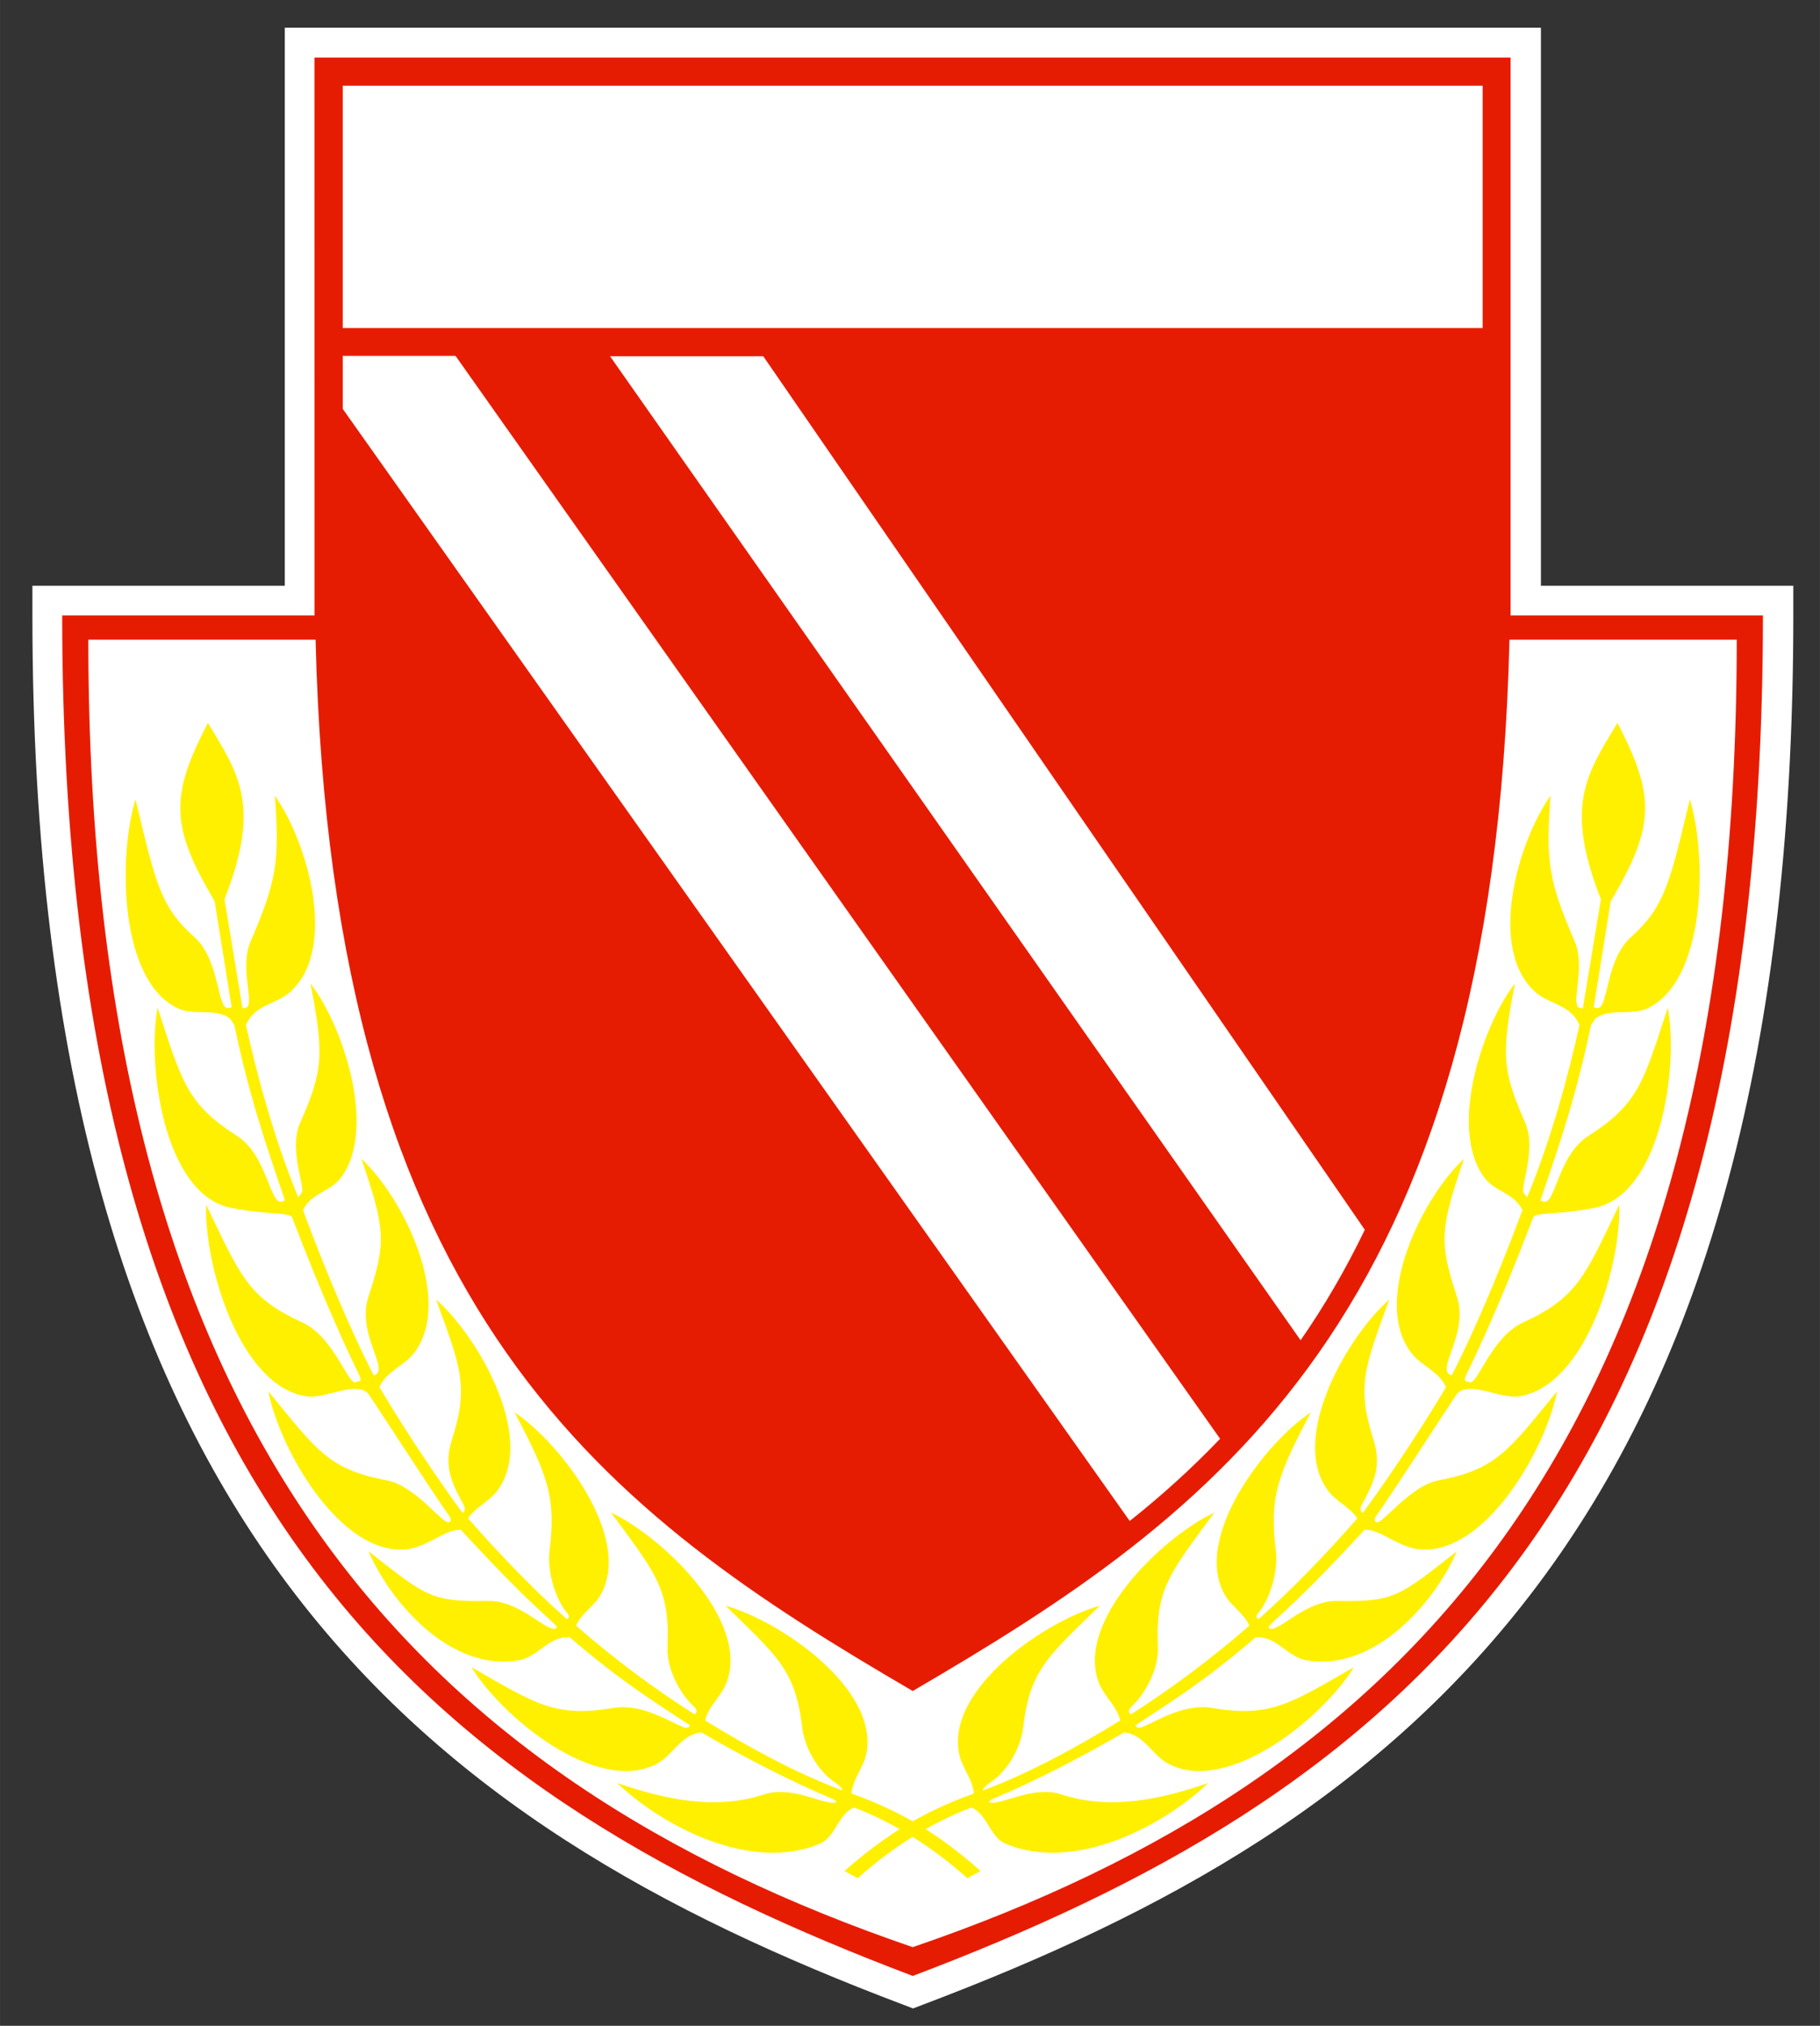 <?xml version="1.0" encoding="UTF-8" standalone="no"?>
<svg
   width="522.07"
   height="580.91"
   version="1.2"
   viewBox="0 0 391.55 435.69"
   id="svg7"
   sodipodi:docname="energie-cottbus.svg"
   inkscape:version="1.4.2 (f4327f4, 2025-05-13)"
   xmlns:inkscape="http://www.inkscape.org/namespaces/inkscape"
   xmlns:sodipodi="http://sodipodi.sourceforge.net/DTD/sodipodi-0.dtd"
   xmlns="http://www.w3.org/2000/svg"
   xmlns:svg="http://www.w3.org/2000/svg">
  <rect x="0" y="0" width="391.55" height="435.69" fill="#333333" stroke="none"/>
  <sodipodi:namedview
     id="namedview7"
     pagecolor="#ffffff"
     bordercolor="#000000"
     borderopacity="0.25"
     inkscape:showpageshadow="2"
     inkscape:pageopacity="0.0"
     inkscape:pagecheckerboard="0"
     inkscape:deskcolor="#d1d1d1"
     inkscape:zoom="1.3891998"
     inkscape:cx="260.94159"
     inkscape:cy="290.45499"
     inkscape:window-width="1920"
     inkscape:window-height="1009"
     inkscape:window-x="-8"
     inkscape:window-y="-8"
     inkscape:window-maximized="1"
     inkscape:current-layer="g6" />
  <defs
     id="defs1">
    <clipPath
       id="a">
      <path
         d="M223 123.31h149.55v168.38H223z"
         id="path1" />
    </clipPath>
  </defs>
  <g
     stroke-width=".393"
     id="g7">
    <g
       clip-path="url(#a)"
       transform="translate(-561.12 -309.44)scale(2.545)"
       id="g2">
      <path
         fill="#fff"
         d="M247.09 123.93h103.65v47.156h21.336v2.535c0 38.684-8.3 64.188-21.656 81.97-13.398 17.84-31.75 27.77-51.867 35.382l-.89.34-.891-.34c-20.117-7.613-38.477-17.543-51.883-35.383-13.36-17.78-21.672-43.285-21.672-81.969v-2.535h21.336V123.93z"
         id="path2" />
    </g>
    <g
       fill-rule="evenodd"
       id="g6">
      <path
         fill="#e61c02"
         d="M 73.732,18.445 H 318.977 V 70.552 H 73.732 Z m 0.003,69.492 V 76.535 H 97.999 L 262.49,309.434 c -6.143,6.431 -12.644,12.276 -19.443,17.683 z M 131.24,76.615 279.807,288.242 c 5.04,-7.237 9.652,-15.129 13.817,-23.757 L 164.203,76.615 Z M 67.663,12.38 h 257.32 v 119.99 h 54.294 c 0,193.794 -82.505,254.597 -182.91,292.59 C 95.96,386.957 13.377,326.154 13.377,132.37 H 67.67 Z M 196.359,418.77 C 89.959,382.378 18.996,308.572 18.996,137.58 h 48.896 c 3.499,145.784 63.35,188.1 128.467,226.102 65.108,-38.002 124.878,-80.316 128.387,-226.101 h 48.897 c 0,171 -70.883,244.807 -177.284,281.189"
         id="path3"
         sodipodi:nodetypes="ccccccccccccccccccccccccccccccc" />
      <path
         fill="#fff000"
         d="M76.658 297.242c-1.76 1.024-4.602-9.642-11.7-12.863-11.62-5.328-13.29-10.01-20.606-25.278-.437 13.081 7.237 39.026 21.56 41.212 4.315.586 10.667-3.51 13.37-.507 4.533 6.789 13.966 21.48 17.465 26.38.448.657.15 1.164-.139 1.164-1.024.874-7.237-7.893-13.45-8.986-12.424-2.336-15.049-6.431-25.426-19.145 2.405 12.495 15.566 35.516 29.81 33.977 4.683-.587 8.4-4.453 11.621-4.165 17.465 19.006 21.262 20.467 20.536 21.123-1.829 1.312-7.673-6.064-14.84-5.845-12.197.219-13.22-1.024-25.577-10.676 4.751 11.044 17.833 26.162 32.595 23.39 3.946-.806 6.292-5.19 10.666-4.901 11.63 9.94 18.27 13.886 25.874 18.926-.149.587-.805.666-1.46.368-2.993-1.163-8.917-5.11-14.98-4.086-12.575 2.038-16.442-.666-30.547-8.777 6.5 10.666 26.668 27.335 39.682 20.904 3.727-1.898 5.328-6.43 9.791-6.868 4.602 2.704 9.205 5.189 13.886 7.594 4.752 2.416 9.493 4.682 14.543 6.8 1.024.655.507.735-.08.735-2.485.14-9.204-3.658-14.76-1.829-10.667 3.509-21.482 1.093-31.71-2.415 9.642 9.214 28.717 19.363 43.697 13.011 3.22-1.391 3.877-6.361 7.237-7.753 8.837 3.37 17.028 8.628 24.403 15.209l2.853-1.541c-8.549-7.595-16.809-12.783-27.773-16.66.219-3.141 2.634-5.557 3.22-8.767 2.555-13.887-18.568-28.361-30.327-31.641 11.401 11.103 15.05 13.956 16.51 26.302.657 5.05 4.026 9.791 6.949 11.62.288.15 2.624 2.117 1.312 1.68-10.01-3.797-19.87-9.205-29.154-14.91.725-3.211 3.508-5.11 4.671-8.33 4.831-13.3-13.886-31.203-24.92-36.392 9.433 12.863 12.724 16.302 12.137 28.796-.219 5.328 3.21 10.745 5.775 13.002.805.805.438 1.322.07 1.61-8.767-5.557-17.246-11.908-25.506-19.075 1.173-2.774 4.026-4.165 5.487-7.008 6.432-12.276-8.847-32.305-18.717-38.876 7.236 13.738 8.926 18.26 7.534 29.743-.586 4.97 1.531 10.885 3.867 13.519.517.576.219 1.381-.288 1.093-7.157-6.362-14.245-13.737-21.123-21.56 1.68-2.486 4.602-3.579 6.43-6.134 8.192-11.332-4.303-33.03-13.3-40.924 5.339 14.692 7.088 18.638 3.37 30.25-1.978 6.212.577 10.158 2.625 14.035.437.805-.07 1.75-.368 1.53-4.603-6.282-11.471-16.291-17.823-26.958 1.461-3.44 5.328-4.533 7.525-7.455 8.479-11.262-2.485-33.468-11.402-41.66 5.12 14.98 5.408 17.903 1.531 29.603-2.704 8.111 4.9 16.004 1.103 16.948-3.727-7.157-9.572-20.318-15.208-35.516 1.69-3.648 5.924-3.946 8.19-7.008 7.893-10.596.22-33.112-6.58-41.728 3.002 15.348 2.704 18.777-2.187 29.89-2.266 5.11.219 11.322.438 14.463.07.736-.656 1.243-.885 1.61-5.328-12.932-8.906-26.53-11.252-37.048 1.978-4.463 6.292-4.314 9.433-7.018 10.517-9.284 3.797-32.444-3.22-42.315 1.103 14.035.367 18.419-5.19 31.35-2.554 5.925 1.173 13.956-1.163 14.324l-.586.07-3.877-23.45c7.754-19.88 3.37-26.599-3.578-37.93-8.111 15.715-8.18 22.067 1.461 38.368l3.658 22.793c-.218.08-.447.15-.666.15-2.554.516-1.75-10.299-7.375-15.269-7.307-6.51-8.33-11.62-12.645-29.602-3.797 12.425-3.508 39.463 9.424 45.09 3.37 1.39 7.972-.22 10.894 2.047l.944 1.392c3.072 14.76 6.73 25.645 10.895 37.702-.219.08-.438.218-.656.298-2.635.726-3.141-10.02-9.722-14.185-10.815-6.938-11.838-11.69-17.027-27.543-2.336 12.564 1.391 40.12 15.715 43.04 8.18 1.61 12.783.945 13.22 2.048 7.018 18.41 12.356 29.661 14.543 34.125.587 1.53-.437 1.024-.725 1.312"
         id="path5" />
      <path
         fill="#fff000"
         d="M316.064 297.242c1.749 1.024 4.602-9.642 11.69-12.863 11.62-5.328 13.3-10.01 20.606-25.278.437 13.081-7.237 39.026-21.56 41.212-4.305.586-10.667-3.51-13.37-.507-4.533 6.789-13.957 21.48-17.466 26.38-.437.657-.149 1.164.15 1.164 1.023.874 7.226-7.893 13.439-8.986 12.355-2.336 15.06-6.431 25.437-19.145-2.416 12.495-15.567 35.516-29.822 33.977-4.671-.587-8.4-4.453-11.62-4.165-17.465 19.006-21.262 20.467-20.526 21.123 1.819 1.312 7.674-6.064 14.83-5.845 12.207.219 13.23-1.024 25.577-10.676-4.751 11.044-17.902 26.162-32.595 23.39-3.946-.806-6.282-5.19-10.666-4.901-11.62 9.94-18.27 13.886-25.874 18.926.149.587.805.666 1.461.368 3.002-1.163 8.916-5.11 14.98-4.086 12.505 2.038 16.441-.666 30.546-8.777-6.5 10.666-26.74 27.335-39.682 20.904-3.797-1.898-5.328-6.43-9.79-6.868-4.603 2.704-9.205 5.189-13.877 7.594-4.752 2.416-9.503 4.682-14.543 6.8-1.024.655-.517.735.07.735 2.485.14 9.205-3.658 14.761-1.829 10.666 3.509 21.481 1.093 31.72-2.415-9.652 9.214-28.727 19.363-43.708 13.011-3.21-1.391-3.866-6.361-7.236-7.753-8.837 3.37-17.098 8.628-24.473 15.209l-2.853-1.541c8.628-7.595 16.878-12.783 27.841-16.66-.218-3.141-2.634-5.557-3.21-8.767-2.565-13.887 18.558-28.361 30.317-31.641-11.401 11.103-15.05 13.956-16.51 26.302-.657 5.05-4.016 9.791-6.939 11.62-.298.15-2.634 2.117-1.322 1.68 10.01-3.797 19.88-9.205 29.155-14.91-.726-3.211-3.5-5.11-4.672-8.33-4.821-13.3 13.886-31.203 24.92-36.392-9.423 12.863-12.713 16.302-12.127 28.796.219 5.328-3.22 10.745-5.775 13.002-.805.805-.437 1.322-.07 1.61 8.768-5.557 17.237-11.908 25.498-19.075-1.173-2.774-4.015-4.165-5.477-7.008-6.431-12.276 8.837-32.305 18.708-38.876-7.237 13.738-8.916 18.26-7.525 29.743.577 4.97-1.54 10.885-3.876 13.519-.507.576-.219 1.381.288 1.093 7.167-6.362 14.254-13.737 21.123-21.56-1.68-2.486-4.602-3.579-6.431-6.134-8.18-11.332 4.314-33.03 13.3-40.924-5.338 14.692-7.088 18.638-3.36 30.25 1.968 6.212-.586 10.158-2.634 14.035-.437.805.07 1.75.368 1.53 4.602-6.282 11.47-16.291 17.832-26.958-1.46-3.44-5.338-4.533-7.534-7.455-8.47-11.262 2.495-33.468 11.401-41.66-5.109 14.98-5.407 17.903-1.53 29.603 2.703 8.111-4.901 16.004-1.094 16.948 3.728-7.157 9.573-20.318 15.199-35.516-1.68-3.648-5.925-3.946-8.191-7.008-7.883-10.596-.219-33.112 6.58-41.728-2.992 15.348-2.704 18.777 2.197 29.89 2.187 5.11-.219 11.322-.437 14.463-.08.736.656 1.243.874 1.61 5.328-12.932 8.917-26.53 11.253-37.048-1.969-4.463-6.283-4.314-9.424-7.018-10.526-9.284-3.807-32.444 3.211-42.315-1.093 14.035-.437 18.419 5.189 31.35 2.485 5.925-1.173 13.956 1.163 14.324l.586.07 3.877-23.45c-7.744-19.88-3.36-26.599 3.578-37.93 8.112 15.715 8.191 22.067-1.46 38.368l-3.649 22.793c.219.08.437.15.656.15 2.555.516 1.75-10.299 7.376-15.269 7.236-6.51 8.33-11.62 12.644-29.602 3.807 12.425 3.44 39.463-9.423 45.09-3.44 1.39-7.963-.22-10.885 2.047l-.954 1.392c-3.072 14.76-6.72 25.645-10.885 37.702.219.08.437.218.656.298 2.624.726 3.062-10.02 9.712-14.185 10.825-6.938 11.838-11.69 17.027-27.543 2.346 12.564-1.381 40.12-15.705 43.04-8.191 1.61-12.793.945-13.23 2.048-7.018 18.41-12.347 29.661-14.543 34.125-.587 1.53.437 1.024.735 1.312"
         id="path6" />
    </g>
  </g>
</svg>
